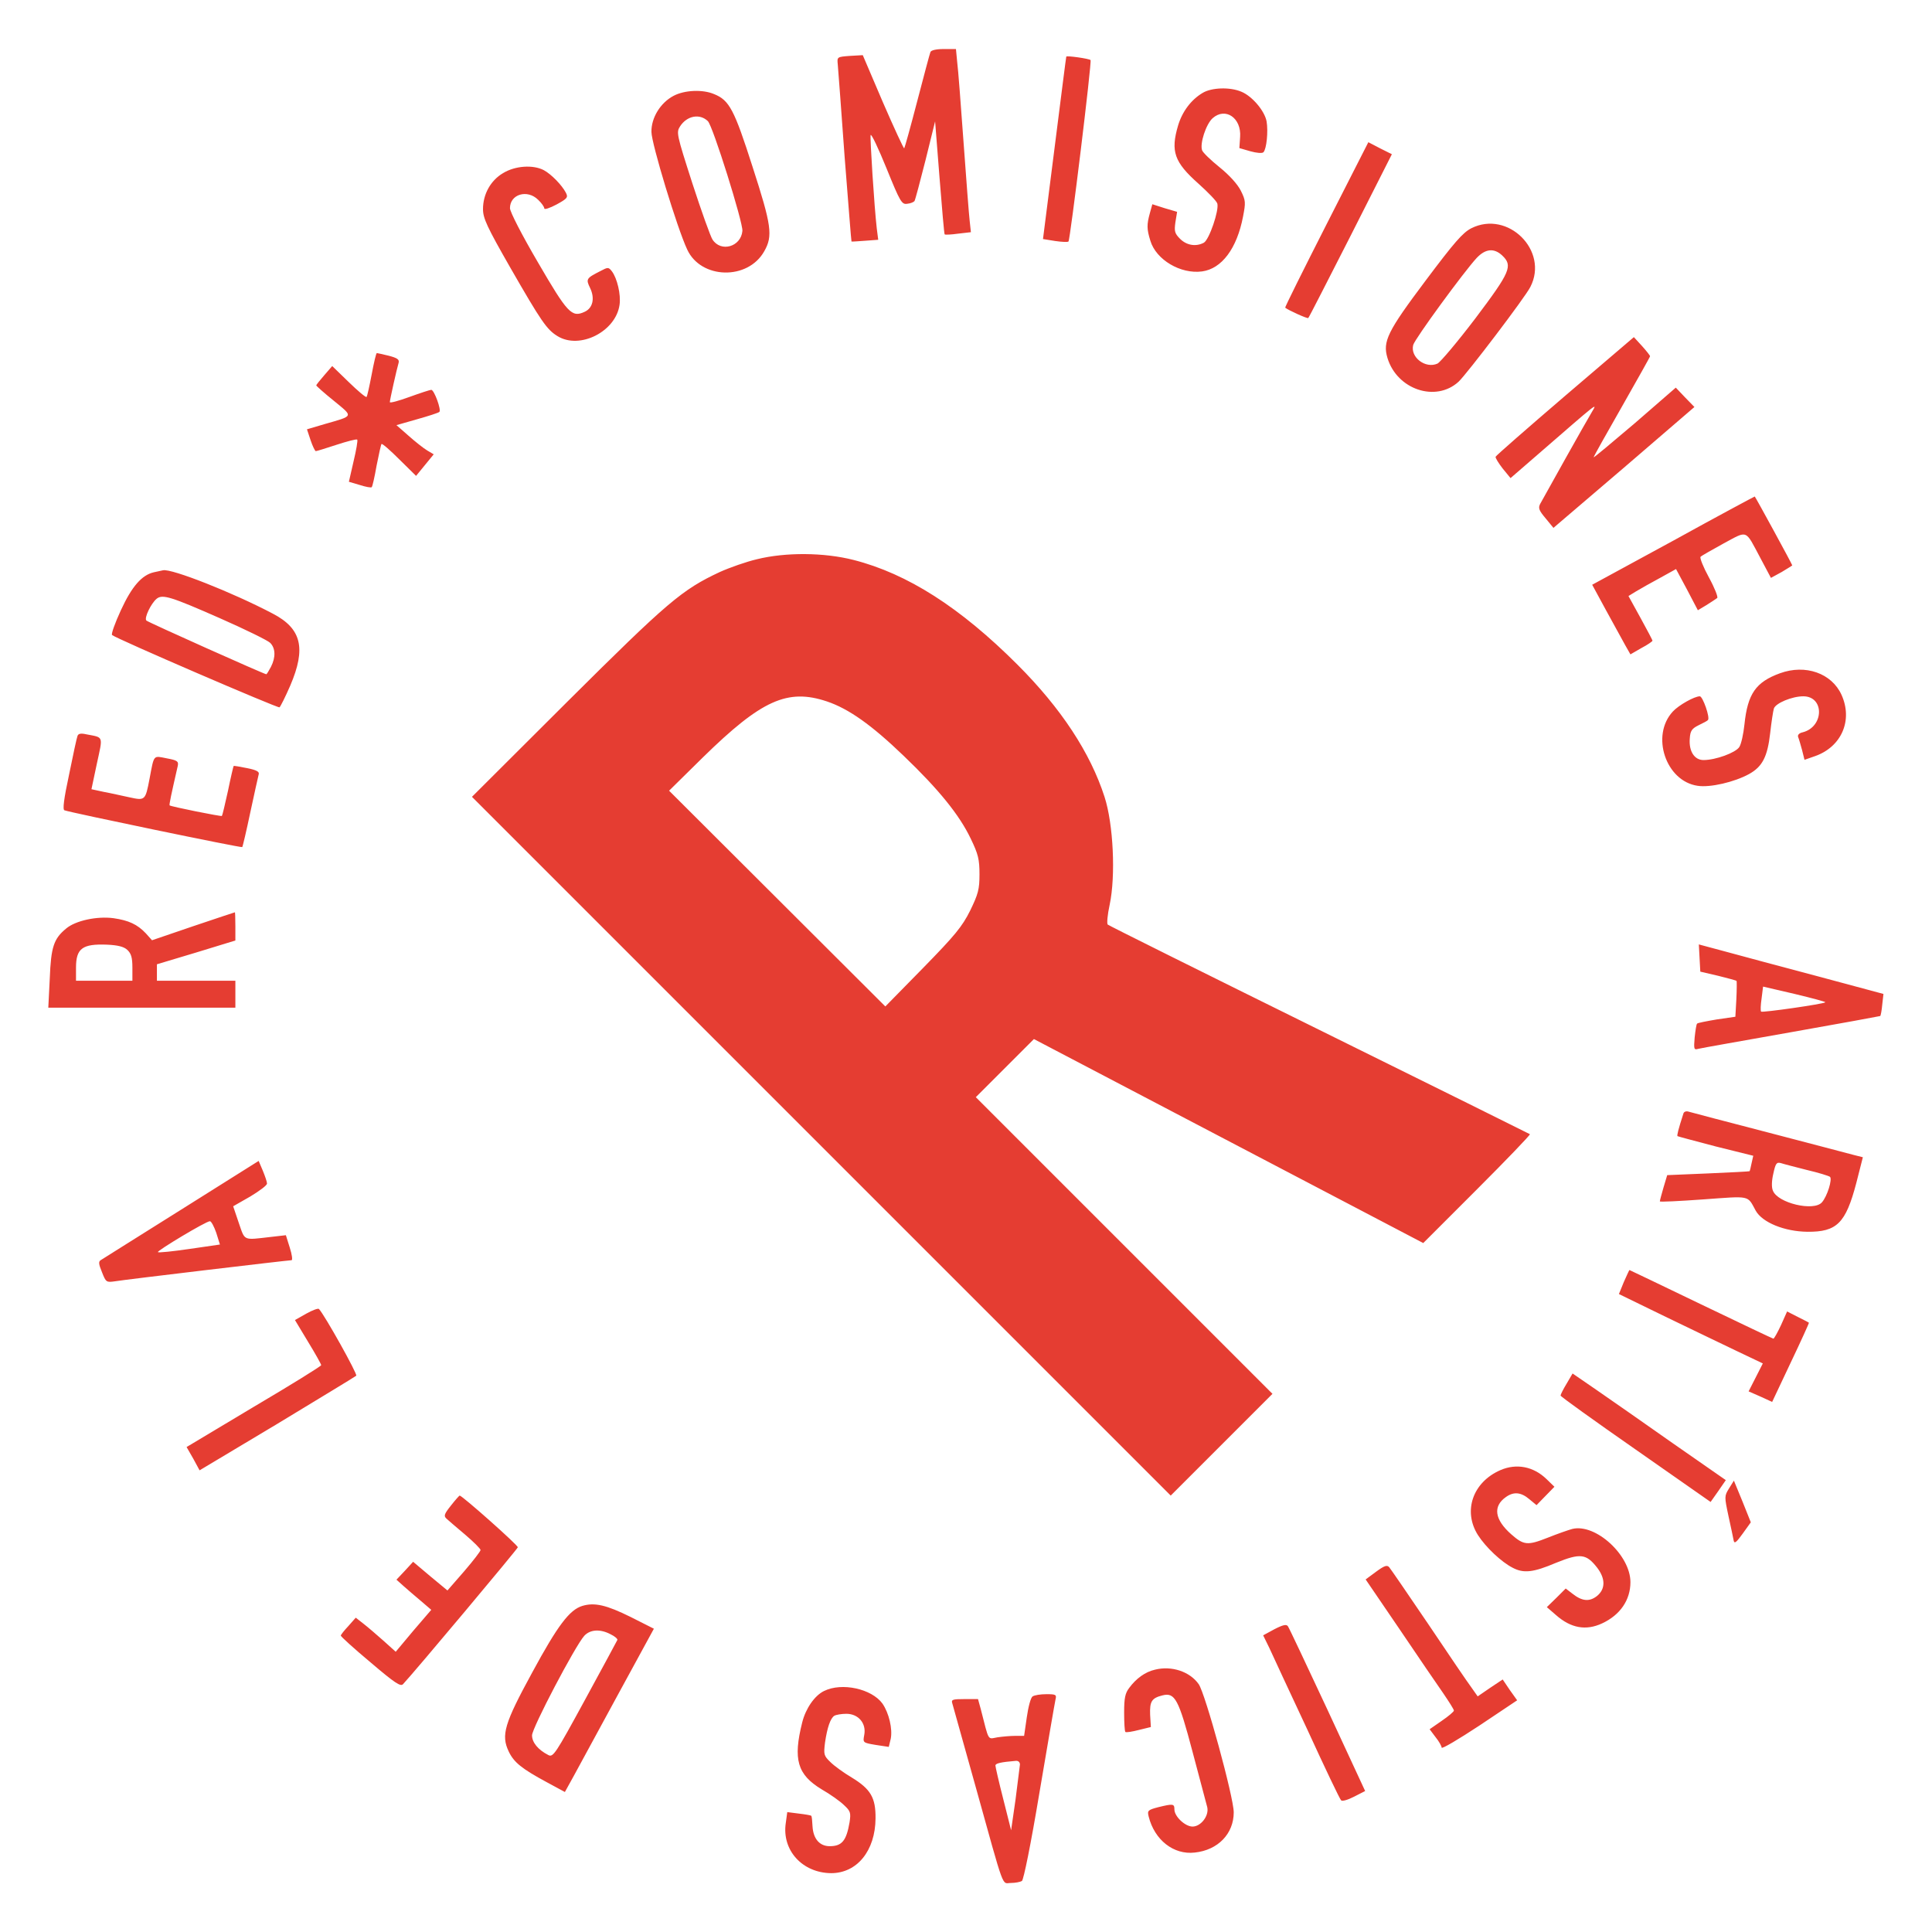 <svg xmlns="http://www.w3.org/2000/svg" viewBox="0 0 788 788"><path fill="#e53d32" d="M379.5 21.2c-.3.7-2.7 9.8-5.4 20.1-2.7 10.4-5.1 19-5.3 19.2-.2.2-4.1-8.2-8.7-18.8l-8.2-19.2-5.3.3c-5.2.4-5.2.4-4.9 3.5.2 1.8 1.4 18.7 2.8 37.7 1.5 18.9 2.7 34.5 2.8 34.5.1.1 2.6-.1 5.5-.3l5.4-.4-.6-4.7c-1-8.6-2.8-36.9-2.5-38 .3-.7 3.2 5.5 6.5 13.6 5.6 13.8 6.2 14.8 8.5 14.4 1.3-.1 2.6-.7 2.9-1.1.3-.5 2.3-8 4.5-16.7l3.9-15.8 1.8 22.9c1 12.6 1.9 23.1 2.1 23.2.2.2 2.7.1 5.5-.3l5.2-.6-.5-4.6c-.3-2.5-1.4-17-2.5-32.1-1.1-15.1-2.2-29.9-2.6-32.8l-.5-5.2h-5c-3.1 0-5.1.5-5.4 1.2zM434.9 23.1c-.1.2-2.2 17-4.8 37.4l-4.7 37 5 .8c2.7.4 5.1.5 5.4.2.7-.7 9.6-73.5 9-74-.6-.6-9.8-1.9-9.9-1.4zM490.5 37.9c-4.7 2.8-8.3 7.6-10 13.3-3.1 10.5-1.6 14.9 8.3 23.7 3.9 3.5 7.4 7.1 7.7 8.1.8 2.7-3.3 14.8-5.5 16-3.2 1.7-7 1.1-9.7-1.6-2.2-2.2-2.4-3.1-1.9-6.7l.7-4.3-5.1-1.5-5-1.6-1 3.6c-1.3 4.7-1.3 6.5.2 11.3 2.3 7.7 12.3 13.7 21.1 12.5 8-1.1 14.2-9.3 16.7-22.4 1.1-5.7 1.1-6.5-.9-10.5-1.3-2.6-4.6-6.3-8.7-9.6-3.6-2.9-6.8-6-7.1-6.9-1-2.7 1.6-10.7 4.3-13.1 5.2-4.6 11.8-.1 11.2 7.7l-.3 4.5 4.5 1.3c2.5.7 4.8.9 5.3.4 1.3-1.3 2-8.5 1.3-12.6-.8-4.3-5.9-10.3-10.3-12.1-4.7-2-12.2-1.7-15.8.5zM274.7 39.1c-5.3 2.8-9.1 8.9-9 14.7 0 4.7 10.5 39.3 14.6 48 5.6 12.1 24.7 12.6 31.4.7 3.6-6.3 3-10.5-4.8-34.6-7.4-23.1-9.4-27-15.6-29.5-4.6-2-12.1-1.7-16.6.7zm14 10.3c2 1.8 14.4 41.4 14.1 44.8-.6 6.5-8.8 8.8-12.2 3.5-.8-1.2-4.5-11.5-8.2-22.9-6.5-20.2-6.6-20.8-5-23.3 2.8-4.3 8-5.3 11.3-2.1zM541 91.6c-9.4 18.5-17 33.7-16.8 33.9 1.2 1 9.1 4.6 9.4 4.2.3-.2 8-15.4 17.3-33.6l16.8-33.2-4.8-2.4-4.8-2.5L541 91.6zM205.2 70.6c-5.1 3-8.2 8.6-8.2 14.7 0 3.7 1.6 7.2 11.1 23.8 12.7 22.1 14.9 25.3 19.3 28 9.1 5.6 23.8-1.9 25.3-12.8.6-4.2-1-10.8-3.1-13.6-1.4-1.8-1.6-1.8-4.8-.1-5.7 2.9-5.9 3.2-4.1 6.9 2 4.2 1.1 8.2-2.3 9.7-5.2 2.4-6.9.6-19-20.2-6.5-11.1-11.4-20.6-11.4-22.1 0-5.7 7.1-7.8 11.5-3.4 1.4 1.3 2.5 2.9 2.5 3.5 0 .6 2.2-.1 5-1.6 4.4-2.4 4.8-2.9 3.8-4.8-1.6-3.1-6-7.6-9-9.2-4.4-2.3-11.7-1.8-16.6 1.2zM600.1 93.1c-3.5 1.8-6.9 5.7-18.6 21.3-15.7 20.9-17.6 24.9-15.6 31.6 3.9 12.9 19.7 18.2 29 9.7 3.4-3.2 27.3-34.6 29.3-38.7 7.6-14.8-9.2-31.4-24.1-23.9zm12.6 11.1c4.4 4.2 3.4 6.6-10.9 25.6-7.3 9.6-14.3 17.9-15.5 18.5-4.9 2.2-11.2-2.6-9.9-7.6.6-2.4 20.7-29.9 25.9-35.5 3.6-3.8 7.1-4.1 10.4-1zM638.3 161.5c-15.4 13.2-28.2 24.4-28.3 24.8-.1.5 1.2 2.6 2.9 4.8l3.2 3.9 11.2-9.7c25-21.7 24.3-21.2 22-17.3-2.2 3.6-19.2 34-21.1 37.5-.9 1.7-.5 2.7 2.2 5.9l3.2 3.9 28.8-24.6 28.7-24.7-3.8-3.9-3.8-4-16.7 14.5c-9.3 7.9-16.8 14.2-16.8 13.9 0-.3 5.2-9.6 11.5-20.6 6.3-11.1 11.5-20.3 11.5-20.6 0-.3-1.5-2.2-3.3-4.2l-3.3-3.6-28.1 24zM151.6 152.7c-.9 4.7-1.8 8.9-2.1 9.2-.3.3-3.6-2.5-7.3-6.1l-6.7-6.5-3.2 3.7c-1.8 2.1-3.3 3.9-3.3 4.2 0 .2 3.2 3.1 7.2 6.3 8 6.6 8.3 6-3.9 9.5l-7.1 2.1 1.5 4.5c.8 2.4 1.8 4.4 2.1 4.4.4 0 4.2-1.2 8.5-2.6 4.3-1.4 8.1-2.4 8.4-2.1.3.3-.4 4.3-1.5 8.9l-1.9 8.3 4.4 1.3c2.5.8 4.7 1.2 4.9.9.3-.2 1.2-4.2 2-8.8.9-4.6 1.8-8.6 2-8.8.3-.3 3.5 2.5 7.3 6.3l6.8 6.7 3.6-4.4 3.6-4.4-2.7-1.6c-1.5-.9-4.9-3.6-7.6-6l-4.9-4.3 8.4-2.4c4.6-1.3 8.7-2.6 9.1-3 .9-.7-2.1-9-3.3-9-.5 0-4.5 1.3-8.9 2.9-4.4 1.6-8 2.6-8 2.1 0-.9 2.8-13.4 3.6-16.1.3-1.3-.6-1.9-4-2.8-2.5-.6-4.7-1.1-4.9-1.1-.3 0-1.2 3.9-2.1 8.7zM682.5 220.5l-33.1 18 5.7 10.5c3.2 5.8 6.7 12.2 7.8 14.2l2.1 3.7 4.5-2.6c2.5-1.3 4.5-2.7 4.5-3 0-.2-2.2-4.4-4.9-9.3l-4.9-8.9 3.1-1.9c1.8-1.1 6.1-3.5 9.8-5.5l6.5-3.6 4.5 8.4 4.4 8.4 3.5-2.1c1.9-1.2 3.9-2.5 4.4-2.9.4-.4-1.1-4.2-3.4-8.4s-3.8-8-3.4-8.4c.5-.5 4.8-2.9 9.5-5.5 9.9-5.3 8.6-5.8 14.9 6l4.3 8.1 4.4-2.4c2.3-1.4 4.3-2.6 4.3-2.7 0-.4-15-27.9-15.3-28.1-.1 0-15.1 8-33.2 18zM308.7 228.1c-4.3 1-11.1 3.4-15.1 5.2-15.4 7.2-21.2 12.1-62.1 52.8l-39 38.9L335 467.5 477.5 610l20.7-20.7 20.8-20.8-60.5-60.5-60.5-60.5 11.9-11.9 11.8-11.8 79.4 41.6 79.4 41.6 22-22c12-12 21.7-22.1 21.5-22.4-.3-.2-39-19.4-86-42.6-47-23.2-85.8-42.5-86.2-42.9-.4-.4-.1-4 .8-8.1 2.5-11.8 1.5-32.9-2.1-44-5.8-18-17.7-36.1-35.5-53.9-23.4-23.4-44.9-37.1-66.8-42.7-12.1-3.1-27.8-3.2-39.5-.3zm28.6 58c8.9 3 18.2 9.6 31.3 22.2 14.4 13.8 22.7 24.1 27.3 33.7 3.1 6.4 3.6 8.5 3.6 14.6s-.5 8-3.8 14.8c-3.3 6.6-6.2 10.1-19.2 23.4l-15.4 15.7-44.1-44-44.1-44 13.8-13.6c23.9-23.4 34.5-28.2 50.6-22.8zM66.5 232.6c-.6.1-2.2.5-3.7.8-4.9 1.1-9 5.7-13.5 15.5-2.4 5.2-4 9.7-3.6 10.1 1.7 1.5 67.6 29.9 68.3 29.5.4-.3 2.4-4.3 4.4-8.9 6.5-15.2 4.6-23.2-7.1-29.3-16.3-8.6-41.4-18.5-44.8-17.7zm23.3 19.6c10.2 4.5 19.4 9 20.4 10 2.2 2.2 2.3 5.9.3 9.8-.9 1.7-1.7 3-1.9 3-.8 0-48.2-21.2-48.9-21.9-1-1 1.9-7 4.2-8.9 2.4-1.9 5.7-.9 25.9 8zM726 274.6c-9.9 3.6-13.2 8.4-14.5 20.9-.4 3.8-1.3 8-2.1 9.2-1.5 2.3-9.6 5.3-14.6 5.3-3.7 0-6-3.6-5.6-8.7.2-3.2.8-4.1 3.6-5.5 1.9-.9 3.6-1.8 3.8-2.1 1-.9-2.1-9.7-3.3-9.7-2.2 0-8.6 3.6-11 6.2-9.1 9.8-2.9 28.4 10.1 30.3 5.1.8 15-1.5 21-4.8 5.4-3 7.5-7 8.6-16.7.5-4.5 1.2-9 1.5-10 .7-2.2 7.4-5 12-5 8.7 0 8.5 12.5-.3 14.7-1.4.3-2.1 1.1-1.8 1.9.3.7 1 3.1 1.6 5.3l1 4 4.3-1.5c10.8-3.8 15.5-14.6 10.8-25-4-8.8-14.7-12.6-25.1-8.8zM31.6 300.2c-.3.7-1.8 7.7-3.4 15.6-2.2 10.2-2.7 14.5-1.9 14.7 2.8 1 72.2 15.4 72.5 15 .2-.2 1.7-6.6 3.3-14.2 1.6-7.6 3.2-14.5 3.4-15.4.4-1.1-.7-1.8-4.7-2.6-2.9-.6-5.4-1-5.5-.9-.1.1-1.2 4.7-2.3 10.1-1.2 5.5-2.3 10.1-2.5 10.3-.3.3-20.7-3.8-21.3-4.3-.3-.2.7-4.7 3.3-16.1.4-1.9-.2-2.3-4.5-3.1-5.6-1.1-5.1-1.7-7 8.3-1.7 8.9-1.8 9-8.2 7.6-2.9-.6-7.6-1.7-10.4-2.2l-5.1-1.1 2.2-10.4c2.5-11.6 2.9-10.6-4.3-12-2.2-.5-3.3-.3-3.6.7zM78.7 377.8 62 383.5l-2.5-2.8c-3.5-3.7-7-5.3-13.2-6.2-6.8-.9-15.5 1-19.3 4.2-5.1 4.2-6.2 7.5-6.7 20.4l-.6 11.9H96v-11H64V393.3l16-4.8 16-4.9v-5.8c0-3.2-.1-5.8-.2-5.7-.2 0-7.8 2.6-17.1 5.7zm-26.8 9.6c1.6 1.5 2.1 3.1 2.1 7.3v5.3H31v-5.3c0-7.9 2.6-9.8 12.7-9.4 4.3.2 6.8.8 8.2 2.1zM693.2 390.8l.3 5.5 7.3 1.7c4 1 7.4 1.9 7.5 2.1.1.2.1 3.6-.1 7.5l-.4 7.1-7.6 1.1c-4.1.7-7.8 1.4-8 1.7-.3.2-.7 2.8-1 5.6-.4 4.8-.3 5.2 1.4 4.7 1.1-.3 18.2-3.3 37.9-6.8 19.8-3.5 36.2-6.5 36.4-6.6.2-.2.6-2.3.8-4.6l.5-4.4-26.8-7.2c-14.8-3.9-31.8-8.5-37.7-10.1l-10.8-2.9.3 5.6zm51.3 18c-.6.7-25.8 4.3-26.2 3.8-.3-.3-.2-2.7.2-5.4l.6-4.8 12.9 3c7.1 1.7 12.7 3.2 12.5 3.4zM686.6 454.2c-2.1 6.5-2.7 9-2.4 9.2.1.1 7.2 2 15.6 4.2l15.3 3.8-.7 3.1c-.3 1.6-.7 3.1-.8 3.2 0 .1-7.6.5-16.9.9l-16.7.7-1.5 5c-.8 2.8-1.5 5.3-1.5 5.7 0 .3 8-.1 17.7-.8 19.5-1.4 17.9-1.8 21.4 4.6 2.7 4.8 11.7 8.5 21.1 8.6 12 .1 15.6-3.5 19.9-19.8l2.7-10.6-3.6-.9c-2.1-.6-17.6-4.6-34.7-9.1-17-4.4-31.8-8.3-32.8-8.6-.9-.3-1.9 0-2.1.8zm50.4 23c4.7 1.1 8.9 2.4 9.4 2.8 1 1-1.1 7.9-3.3 10.4-3.3 3.8-18.1.3-20-4.8-.6-1.3-.5-4.1.2-7 .9-4.1 1.3-4.7 3.1-4.2 1.2.4 5.9 1.6 10.6 2.8zM74 493.3c-17.3 10.9-32.1 20.1-32.8 20.6-1.1.6-1 1.6.4 5 1.6 4.1 1.8 4.2 5.3 3.7 4.1-.7 70.7-8.6 72-8.6.5 0 .2-2.3-.7-5.1l-1.6-5.1-6.1.7c-11.5 1.3-10.5 1.8-13.1-5.7l-2.3-6.8 7-4c3.8-2.3 6.9-4.6 6.8-5.3 0-.7-.8-3-1.7-5.2l-1.7-4L74 493.3zm14.2 9.5 1.5 4.8-12.4 1.8c-6.8 1-12.6 1.6-12.9 1.3-.5-.5 19.6-12.6 21.2-12.6.5-.1 1.7 2.1 2.6 4.7zM662.3 522.9l-2 4.9 19.1 9.3c10.5 5.1 23.7 11.4 29.3 14.1l10.3 4.9-2.9 5.7-2.9 5.7 4.8 2.1 4.8 2.2 7.6-16.1c4.2-8.8 7.5-16.1 7.4-16.2-.2-.2-2.2-1.2-4.6-2.4l-4.3-2.2-2.5 5.6c-1.4 3-2.8 5.5-3.1 5.5-.2 0-13.5-6.3-29.5-14s-29.1-14-29.2-14c-.1 0-1.1 2.2-2.3 4.9zM124.9 535.8l-4.6 2.6 5.3 8.8c3 4.9 5.4 9.2 5.4 9.6 0 .4-12.4 8.1-27.5 17l-27.4 16.4 2.7 4.7 2.6 4.8 31.6-18.9c17.3-10.5 31.9-19.3 32.3-19.7.6-.6-12.8-24.6-15.2-27.2-.3-.4-2.7.5-5.2 1.9zM639 564.3c-1.4 2.3-2.5 4.5-2.5 4.9 0 .4 13.8 10.3 30.6 22l30.6 21.4 3.1-4.4 3.1-4.5-21.7-15.1c-11.9-8.4-26-18.2-31.2-21.8l-9.6-6.6-2.4 4.1zM612 599.6c-11.3 4.9-15.4 16.7-9.2 26.5 3.2 5 9.6 11 14.1 13.3 4.5 2.4 8.4 2 17.8-2 9.9-4 12.3-3.7 16.8 2.1 3.4 4.5 3.3 8.7-.2 11.5-3.1 2.4-6.1 2.1-10.1-1.1l-2.6-2-3.8 3.8-3.9 3.8 3.7 3.2c6.1 5.4 12.3 6.5 18.9 3.4 7.3-3.4 11.5-9.5 11.5-16.8 0-11-14.2-24-23.7-21.7-1.5.4-6.1 2-10.1 3.6-8.1 3.2-9.7 3.1-14.8-1.4-6.8-6-7.6-11.4-2.2-15.2 3.2-2.3 6.2-2 9.6.9l2.9 2.4 3.6-3.7 3.7-3.8-3.3-3.2c-5.3-5.1-12.2-6.4-18.7-3.6zM705.2 607.1c-1.9 3.1-1.9 3.3-.2 11.3 1 4.4 1.9 8.9 2.1 9.9.3 1.5 1.1.8 3.7-2.8l3.3-4.6-3.4-8.5-3.5-8.5-2 3.2zM183.9 614.1c-2.7 3.4-3 4.2-1.8 5.3.8.7 4.2 3.7 7.7 6.6 3.4 2.9 6.2 5.7 6.2 6.2s-3 4.4-6.7 8.7l-6.8 7.8-7-5.8-7-5.9-3.4 3.7-3.4 3.6 2.9 2.6c1.6 1.4 4.8 4.2 7.1 6.1l4.2 3.6-7.3 8.5-7.2 8.6-5-4.5c-2.7-2.4-6.3-5.5-8.1-6.9l-3.2-2.5-3 3.4c-1.7 1.8-3.1 3.6-3.1 3.9 0 .4 5.4 5.3 12.1 10.9 10.1 8.6 12.3 10 13.3 8.9 4.6-4.9 46.6-55 46.8-55.8.3-.7-22.7-21.1-23.7-21.1-.2 0-1.8 1.8-3.6 4.1zM561.2 641.1l-4.2 3.1 13.7 20.1c7.5 11.1 15.6 23 18 26.4 2.3 3.4 4.3 6.5 4.3 7 0 .4-2.2 2.3-5 4.2l-4.9 3.4 2.4 3.2c1.4 1.7 2.5 3.7 2.5 4.3 0 .7 6.9-3.4 15.4-9l15.4-10.3-3-4.2-2.9-4.3-5.1 3.4-5.1 3.5-2.6-3.7c-1.5-2-9.4-13.6-17.5-25.7-8.2-12.1-15.4-22.6-16-23.3-.9-1-2-.6-5.4 1.9zM237.5 655c-5.2 1.6-10 7.9-20.4 27.1-11.4 20.9-12.8 25.6-9.6 32.3 2.1 4.4 5.3 7 15.5 12.5l7.4 4 3.7-6.7c2-3.7 10.2-18.7 18.1-33.3l14.5-26.6-9.5-4.8c-9.9-4.9-14.7-6-19.7-4.5zm11.6 11.6c1.7.8 2.9 1.9 2.7 2.3-.2.4-6.1 11.4-13.2 24.4-12.1 22.2-13 23.6-15 22.5-4.1-2.1-6.6-5.1-6.6-8 0-3 17.6-36.5 21.3-40.6 2.4-2.6 6.5-2.9 10.8-.6zM519.8 664.5l-4.6 2.5 2.5 5.1c1.3 2.9 8.3 17.9 15.5 33.3 7.1 15.5 13.3 28.5 13.8 28.9.4.5 2.8-.2 5.3-1.5l4.5-2.3-15.3-33c-8.5-18.2-15.7-33.5-16.2-34.2-.6-.9-2-.6-5.5 1.2zM471.1 681c-4 .9-7.7 3.6-10.5 7.4-1.7 2.2-2.1 4.2-2.1 10.1 0 4 .2 7.6.5 7.9.3.3 2.8-.1 5.5-.8l4.9-1.2-.3-5c-.2-5.4.6-6.8 5-7.9 5.1-1.3 6.6 1.4 12.3 23 2.9 11 5.6 21.2 6 22.6.8 3.5-2.6 7.9-6 7.9-3 0-7.4-4.1-7.4-7 0-2.3-.5-2.4-6.6-.9-4.2 1.1-4.5 1.4-3.9 3.8 2.4 9.6 10.2 15.7 18.8 14.7 9.5-1 15.9-7.7 15.9-16.4 0-6.1-11.6-48.5-14.3-52.3-3.6-5.1-11-7.6-17.8-5.9zM336.1 689.7c-3.9 1.9-7.5 7.2-8.9 12.8-3.8 15.1-2 21.3 7.9 27.3 3.5 2 7.6 4.9 9.2 6.5 2.6 2.4 2.8 3.1 2.2 7-1.3 7.5-3.1 9.7-8.1 9.7-4.1 0-6.7-3-7-8.1-.1-2.2-.3-4.1-.5-4.3-.2-.2-2.5-.6-5.1-.9l-4.7-.6-.6 4.4c-1.7 11.1 6.7 20.4 18.5 20.5 10.6 0 18-9.2 18.1-22.3.1-8.5-2-12-9.7-16.7-3.2-1.9-7.1-4.7-8.7-6.3-2.7-2.6-2.8-3.1-2.2-8 .9-6.1 2.2-9.9 3.8-10.9.7-.4 2.9-.8 4.9-.8 4.9 0 8.2 3.9 7.3 8.6-.6 3.2-.6 3.2 4.7 4.1l5.3.8.8-3.3c.8-4-.7-10.5-3.4-14.4-4.4-6-16.5-8.7-23.8-5.1zM421.2 691.9c-.8.4-1.8 4.3-2.4 8.5l-1.1 7.6h-3.6c-2 0-5.3.3-7.3.6-4.1.7-3.3 2-6.8-11.6l-1.1-4h-5.5c-4.8 0-5.5.2-5 1.7.3 1 4.6 16.4 9.6 34.3 12 43.1 10.5 39 14.3 39 1.8 0 3.8-.4 4.5-.8.7-.5 3.6-14.7 7.2-36.3 3.3-19.5 6.2-36.4 6.5-37.7.5-2 .2-2.2-3.7-2.2-2.4 0-4.9.4-5.6.9zm-5.2 27.8c-.1 1-.9 7.4-1.8 14.3l-1.8 12.5-3.2-12.7c-1.8-7-3.2-13.2-3.2-13.7 0-.9 2.3-1.4 8.3-1.9 1-.1 1.7.5 1.7 1.5z"/></svg>
